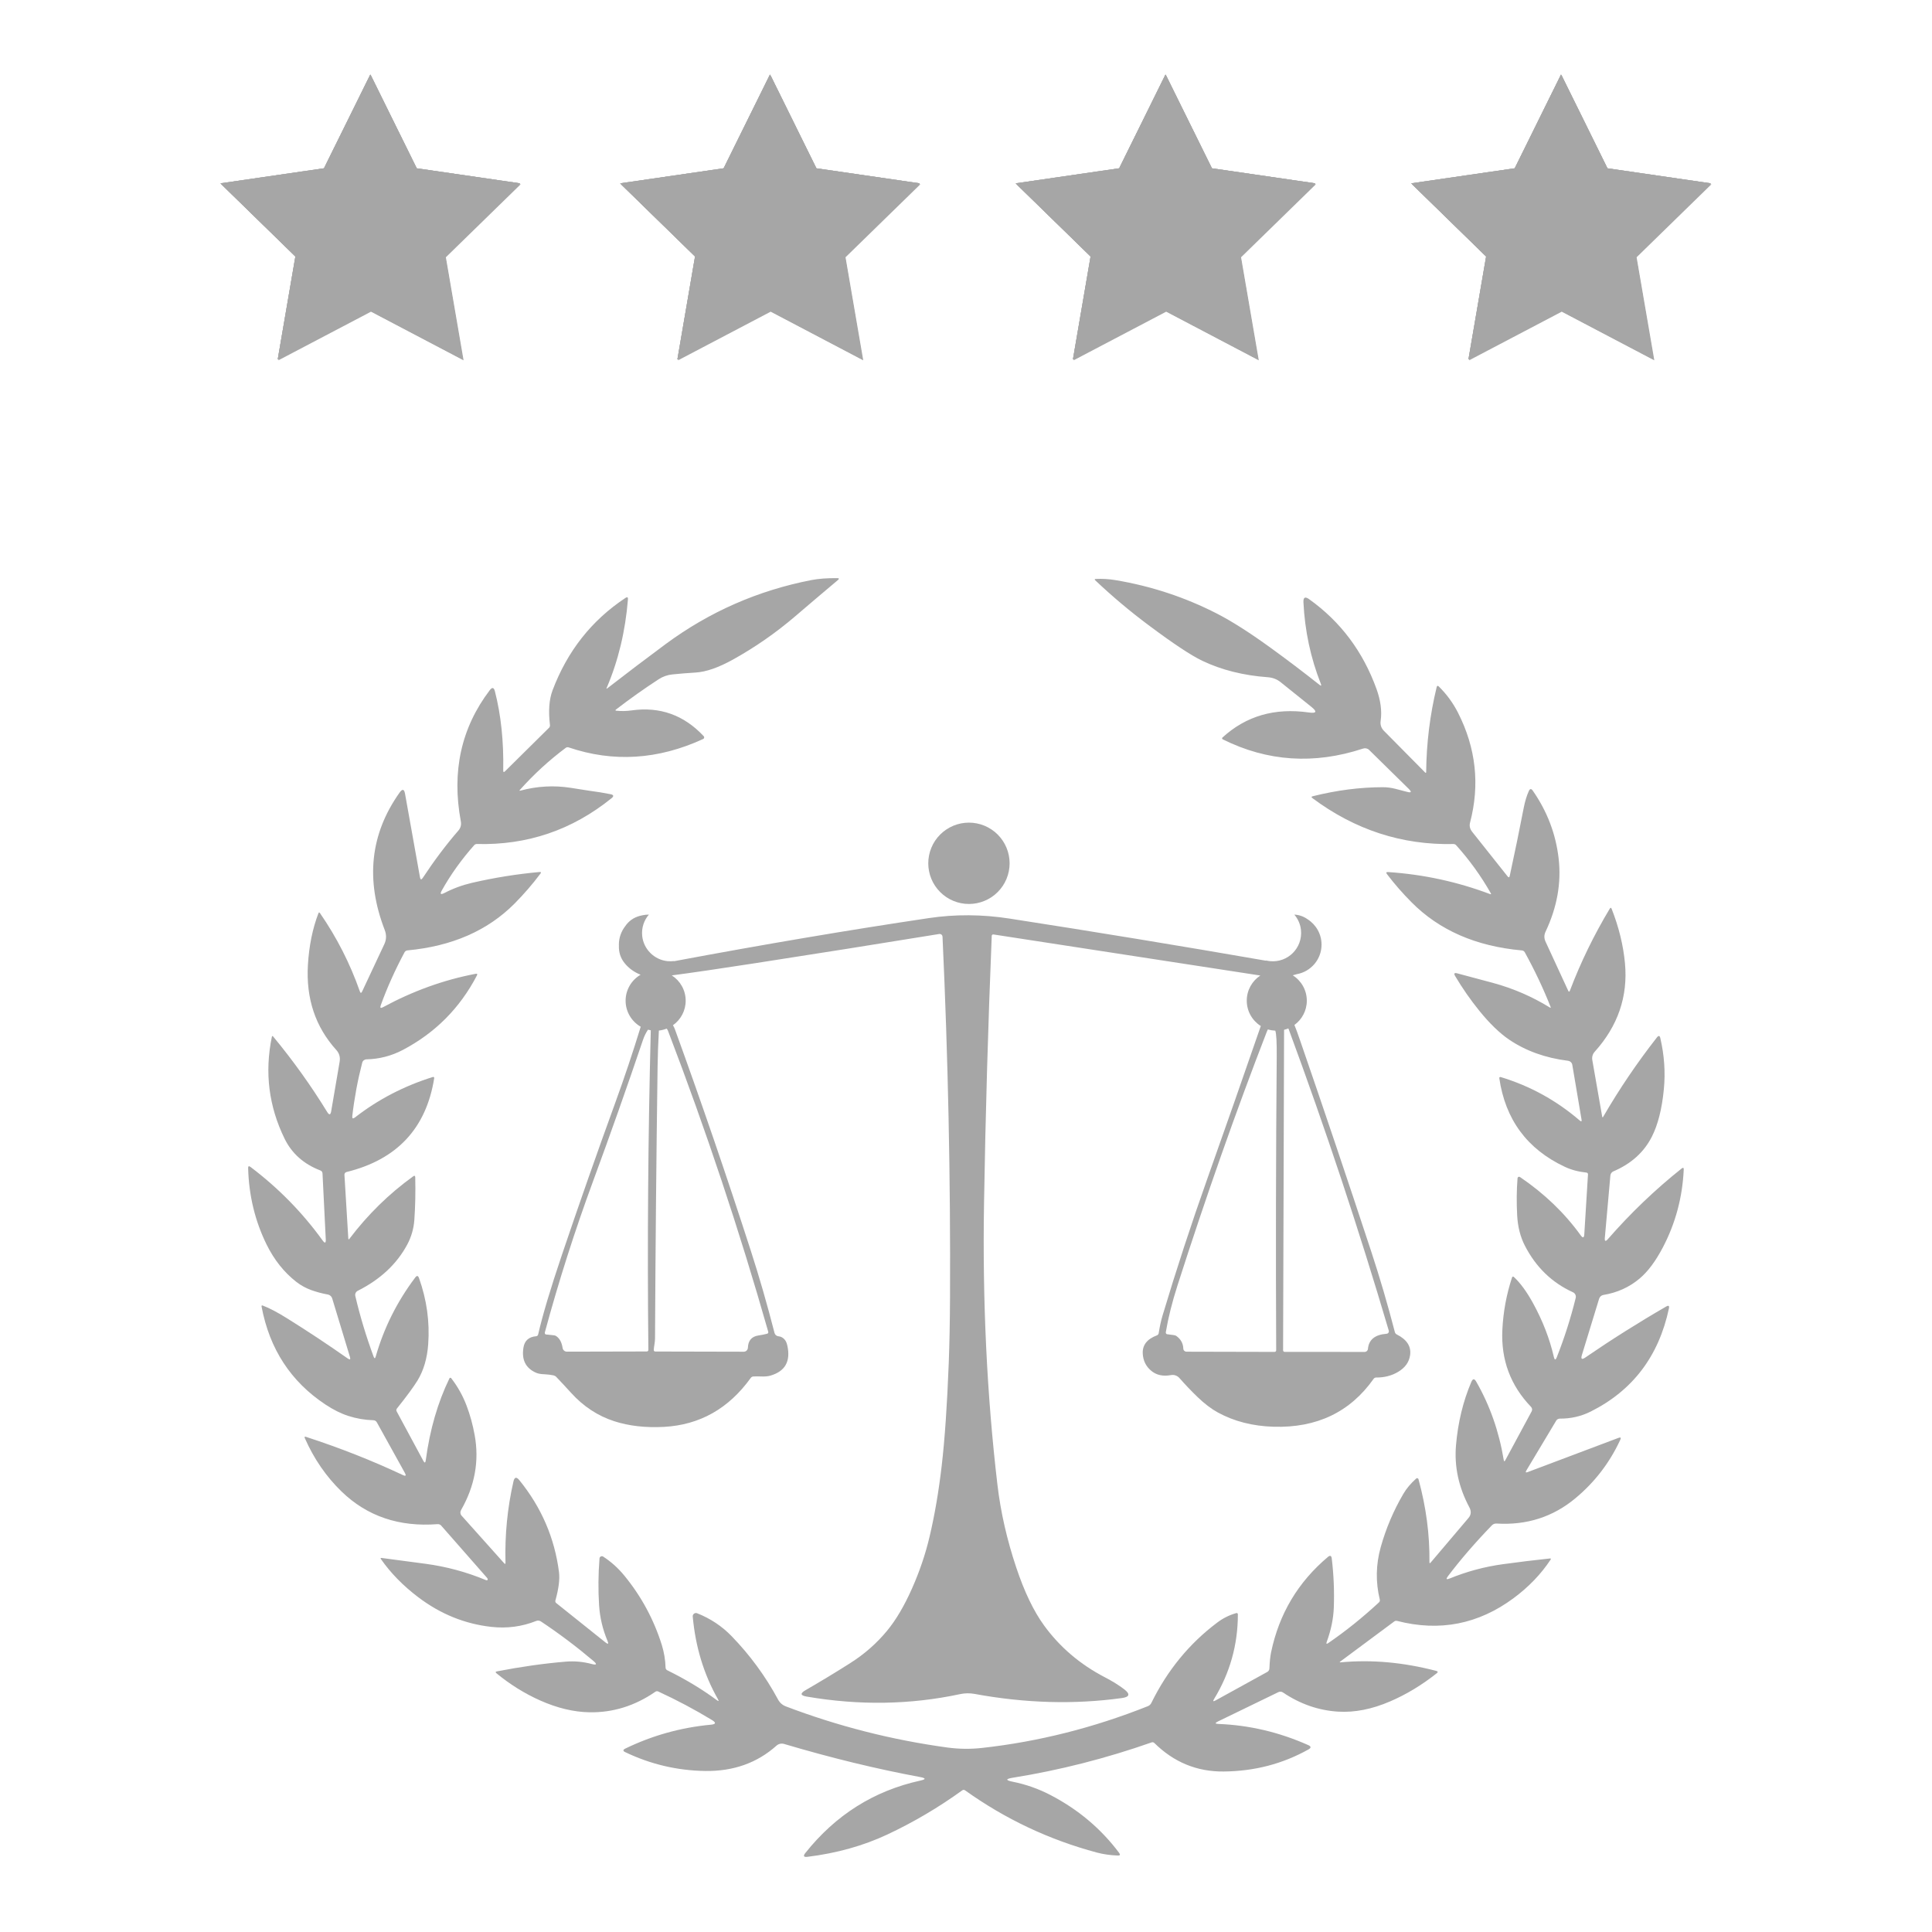 <svg xmlns="http://www.w3.org/2000/svg" xmlns:xlink="http://www.w3.org/1999/xlink" width="500" zoomAndPan="magnify" viewBox="0 0 375 375" height="500" preserveAspectRatio="xMidYMid meet" version="1.0"><defs><clipPath id="d37254099e"><path d="M 42.797 14.445 L 101.297 14.445 L 101.297 69.945 L 42.797 69.945 Z M 42.797 14.445 " clip-rule="nonzero"/></clipPath><clipPath id="19b48494a3"><path d="M 42.797 14.445 L 101 14.445 L 101 69.945 L 42.797 69.945 Z M 42.797 14.445 " clip-rule="nonzero"/></clipPath><clipPath id="4a8e1ddc01"><path d="M 48.148 112.156 L 327 112.156 L 327 360.406 L 48.148 360.406 Z M 48.148 112.156 " clip-rule="nonzero"/></clipPath><clipPath id="058c881114"><path d="M 120.375 14.445 L 178.875 14.445 L 178.875 69.945 L 120.375 69.945 Z M 120.375 14.445 " clip-rule="nonzero"/></clipPath><clipPath id="65d00f6d4c"><path d="M 197.145 14.445 L 255.645 14.445 L 255.645 69.945 L 197.145 69.945 Z M 197.145 14.445 " clip-rule="nonzero"/></clipPath><clipPath id="4053ce504d"><path d="M 274 14.445 L 332.418 14.445 L 332.418 69.945 L 274 69.945 Z M 274 14.445 " clip-rule="nonzero"/></clipPath><clipPath id="4409716b70"><path d="M 273.918 14.445 L 332.418 14.445 L 332.418 69.945 L 273.918 69.945 Z M 273.918 14.445 " clip-rule="nonzero"/></clipPath></defs><g clip-path="url(#d37254099e)"><path fill="#a6a6a6" d="M 72.012 14.641 L 80.992 32.84 L 101.074 35.758 L 86.539 49.938 L 89.98 69.938 L 72.012 60.496 L 54.031 69.938 L 57.465 49.938 L 42.938 35.758 L 63.023 32.84 Z M 72.012 14.641 " fill-opacity="1" fill-rule="nonzero"/></g><g clip-path="url(#19b48494a3)"><path fill="#a6a6a6" d="M 71.875 14.465 L 80.863 32.664 L 100.949 35.586 L 86.41 49.762 L 89.84 69.766 L 71.875 60.32 L 53.906 69.766 L 57.336 49.762 L 42.797 35.586 L 62.883 32.664 Z M 71.875 14.465 " fill-opacity="1" fill-rule="nonzero"/><path fill="#a6a6a6" d="M 71.875 14.465 L 80.863 32.664 L 100.949 35.586 L 86.41 49.762 L 89.84 69.766 L 71.875 60.32 L 53.906 69.766 L 57.336 49.762 L 42.797 35.586 L 62.883 32.664 Z M 71.875 14.465 " fill-opacity="1" fill-rule="nonzero"/><path fill="#a6a6a6" d="M 71.875 14.465 L 80.863 32.664 L 100.949 35.586 L 86.41 49.762 L 89.84 69.766 L 71.875 60.32 L 53.906 69.766 L 57.336 49.762 L 42.797 35.586 L 62.883 32.664 Z M 71.875 14.465 " fill-opacity="1" fill-rule="nonzero"/></g><g clip-path="url(#4a8e1ddc01)"><path fill="#a6a6a6" d="M 310.387 252.086 C 310.508 251.703 310.824 251.418 311.207 251.352 C 313.906 250.91 316.258 249.844 318.262 248.152 C 319.855 246.809 321.348 244.809 322.746 242.148 C 325.207 237.461 326.562 232.422 326.812 227.027 C 326.836 226.652 326.695 226.578 326.398 226.812 C 321.254 230.906 316.484 235.473 312.09 240.512 C 311.633 241.035 311.434 240.949 311.496 240.262 L 312.574 228.16 C 312.605 227.809 312.832 227.5 313.16 227.359 C 316.59 225.898 319.074 223.668 320.609 220.66 C 321.801 218.332 322.582 215.254 322.953 211.414 C 323.27 208.141 323.043 204.836 322.27 201.504 C 322.152 200.996 321.938 200.949 321.617 201.352 C 317.801 206.219 314.324 211.352 311.188 216.75 C 311.082 216.926 311.012 216.914 310.98 216.715 L 309.066 205.762 C 308.965 205.176 309.129 204.586 309.512 204.164 C 314.039 199.145 316.004 193.414 315.406 186.973 C 315.082 183.477 314.215 179.949 312.816 176.395 C 312.719 176.145 312.598 176.137 312.461 176.363 C 309.371 181.512 306.793 186.812 304.723 192.27 C 304.617 192.547 304.504 192.547 304.379 192.281 L 299.984 182.762 C 299.684 182.113 299.691 181.469 300 180.82 C 302.234 176.102 303.078 171.359 302.527 166.602 C 301.977 161.855 300.305 157.477 297.508 153.461 C 297.215 153.043 296.965 153.062 296.75 153.527 C 296.332 154.441 296.004 155.527 295.758 156.781 C 294.941 161.02 294.031 165.434 293.039 170.016 C 292.969 170.332 292.828 170.363 292.625 170.109 L 285.738 161.441 C 285.301 160.887 285.168 160.293 285.34 159.652 C 287.266 152.301 286.484 145.195 283 138.34 C 282.035 136.441 280.793 134.746 279.277 133.25 C 279.066 133.043 278.926 133.082 278.855 133.371 C 277.547 138.777 276.871 144.266 276.82 149.832 C 276.82 150.047 276.742 150.074 276.594 149.918 L 268.617 141.852 C 268.086 141.312 267.875 140.664 267.984 139.902 C 268.254 138.02 267.984 135.965 267.184 133.742 C 264.555 126.465 260.199 120.652 254.102 116.301 C 253.316 115.738 252.949 115.941 252.996 116.906 C 253.266 122.434 254.391 127.703 256.367 132.711 C 256.527 133.117 256.438 133.184 256.094 132.91 C 252.91 130.391 249.699 127.957 246.457 125.613 C 242.477 122.738 239.082 120.578 236.27 119.133 C 230.059 115.938 223.457 113.758 216.465 112.594 C 215.223 112.387 213.969 112.312 212.699 112.371 C 212.445 112.387 212.414 112.48 212.598 112.648 C 215.887 115.758 219.324 118.652 222.918 121.332 C 227.68 124.895 231.156 127.199 233.348 128.25 C 237.078 130.035 241.332 131.105 246.098 131.453 C 247.031 131.523 247.836 131.832 248.52 132.371 L 254.512 137.18 C 255.707 138.137 255.547 138.508 254.023 138.289 C 247.43 137.348 241.848 138.969 237.281 143.152 C 237.258 143.172 237.242 143.195 237.23 143.223 C 237.18 143.328 237.227 143.453 237.332 143.504 C 246.004 147.824 255.082 148.422 264.562 145.301 C 264.984 145.16 265.438 145.258 265.742 145.559 L 273.422 153.105 C 274.066 153.734 273.953 153.93 273.078 153.691 C 272.277 153.469 271.512 153.27 270.773 153.09 C 269.98 152.895 269.199 152.797 268.422 152.797 C 264.02 152.797 259.477 153.379 254.797 154.551 C 254.527 154.617 254.504 154.734 254.723 154.902 C 263 161.078 272.129 164.051 282.109 163.824 C 282.309 163.82 282.5 163.902 282.633 164.051 C 285.215 166.91 287.457 170.023 289.367 173.387 C 289.465 173.566 289.418 173.617 289.223 173.543 C 282.852 171.145 276.262 169.719 269.441 169.266 C 269.062 169.242 268.988 169.379 269.219 169.68 C 270.652 171.562 272.23 173.371 273.957 175.109 C 279.348 180.559 286.496 183.68 295.402 184.477 C 295.633 184.492 295.844 184.629 295.957 184.832 C 297.891 188.344 299.562 191.875 300.965 195.43 C 301.039 195.617 300.984 195.656 300.809 195.547 C 297.371 193.434 293.707 191.848 289.816 190.789 C 287.461 190.148 285.137 189.527 282.848 188.926 C 282.285 188.777 282.148 188.953 282.445 189.453 C 283.848 191.812 285.402 194.051 287.117 196.168 C 289.137 198.664 291.082 200.547 292.953 201.812 C 296.184 203.988 299.973 205.348 304.32 205.891 C 304.762 205.945 305.109 206.262 305.18 206.668 L 306.977 217.316 C 307.039 217.688 306.926 217.75 306.633 217.496 C 302.109 213.598 296.988 210.781 291.27 209.051 C 291.242 209.043 291.211 209.039 291.18 209.047 C 291.07 209.062 290.996 209.164 291.012 209.27 C 292.184 217.309 296.418 223.043 303.719 226.473 C 304.98 227.066 306.383 227.441 307.934 227.598 C 308.109 227.613 308.242 227.77 308.227 227.949 L 307.512 239.555 C 307.473 240.289 307.234 240.359 306.805 239.766 C 303.684 235.441 299.762 231.672 295.023 228.457 C 294.98 228.43 294.93 228.41 294.879 228.406 C 294.711 228.395 294.57 228.52 294.555 228.684 C 294.371 230.988 294.348 233.387 294.48 235.879 C 294.598 238.109 295.098 240.082 295.984 241.801 C 298.133 245.969 301.242 248.977 305.312 250.828 C 305.727 251.016 305.953 251.477 305.844 251.926 C 304.871 255.871 303.648 259.711 302.172 263.434 C 301.938 264.027 301.746 264.012 301.605 263.395 C 300.789 259.852 299.438 256.359 297.551 252.926 C 296.348 250.73 295.105 249.031 293.828 247.844 C 293.805 247.82 293.777 247.809 293.746 247.797 C 293.641 247.766 293.527 247.828 293.492 247.934 C 292.402 251.242 291.773 254.645 291.605 258.137 C 291.328 263.941 293.18 268.918 297.168 273.066 C 297.395 273.305 297.445 273.648 297.305 273.922 L 292.18 283.426 C 292.023 283.711 291.922 283.691 291.871 283.367 C 290.965 277.859 289.184 272.789 286.527 268.164 C 286.18 267.559 285.867 267.578 285.59 268.215 C 283.977 272 282.984 276.113 282.605 280.559 C 282.262 284.676 283.121 288.672 285.195 292.559 C 285.609 293.332 285.555 294.027 285.031 294.641 L 277.691 303.293 C 277.527 303.48 277.449 303.445 277.453 303.191 C 277.516 297.871 276.809 292.516 275.328 287.117 C 275.316 287.078 275.297 287.039 275.266 287.008 C 275.164 286.895 274.992 286.887 274.883 286.984 C 273.82 287.941 272.996 288.926 272.406 289.93 C 270.492 293.191 269.023 296.641 268.004 300.281 C 267.051 303.672 266.988 307.07 267.82 310.488 C 267.863 310.676 267.809 310.875 267.668 311.008 C 264.5 313.949 261.219 316.586 257.82 318.918 C 257.477 319.152 257.375 319.074 257.52 318.684 C 258.352 316.402 258.809 314.191 258.891 312.051 C 259.008 308.852 258.875 305.664 258.492 302.496 C 258.422 301.941 258.176 301.844 257.75 302.199 C 251.941 307.086 248.262 313.262 246.715 320.727 C 246.547 321.531 246.441 322.566 246.395 323.832 C 246.387 324.125 246.227 324.391 245.977 324.523 L 235.91 330.07 C 235.477 330.309 235.387 330.211 235.645 329.789 C 238.73 324.734 240.27 319.25 240.27 313.336 C 240.27 313.312 240.27 313.289 240.262 313.266 C 240.223 313.133 240.09 313.062 239.961 313.098 C 238.629 313.477 237.402 314.082 236.289 314.922 C 230.859 318.992 226.59 324.195 223.48 330.531 C 223.34 330.824 223.094 331.051 222.797 331.168 C 212.273 335.359 201.547 338.062 190.617 339.273 C 188.371 339.523 186.125 339.496 183.879 339.191 C 173.113 337.719 162.668 335.062 152.547 331.215 C 151.867 330.957 151.359 330.508 151.02 329.875 C 148.578 325.352 145.57 321.25 141.996 317.566 C 140.117 315.629 137.891 314.152 135.32 313.133 C 135.227 313.098 135.125 313.082 135.027 313.09 C 134.684 313.125 134.426 313.43 134.461 313.773 C 134.992 319.664 136.621 325.004 139.344 329.797 C 139.574 330.207 139.5 330.273 139.125 329.992 C 136.273 327.879 133.066 325.945 129.508 324.195 C 129.316 324.098 129.195 323.906 129.188 323.699 C 129.141 322.18 128.898 320.719 128.461 319.301 C 126.914 314.363 124.504 309.891 121.234 305.887 C 120 304.375 118.609 303.125 117.066 302.129 C 117.004 302.09 116.93 302.062 116.852 302.059 C 116.602 302.039 116.383 302.227 116.363 302.48 C 116.121 305.605 116.094 308.629 116.281 311.559 C 116.434 313.953 116.977 316.258 117.91 318.473 C 118.18 319.105 118.047 319.207 117.516 318.789 L 107.949 311.141 C 107.809 311.027 107.75 310.832 107.805 310.645 C 108.445 308.355 108.676 306.52 108.5 305.141 C 107.652 298.516 105.082 292.566 100.797 287.293 C 100.234 286.605 99.859 286.691 99.66 287.555 C 98.488 292.664 97.973 297.918 98.117 303.309 C 98.125 303.594 98.031 303.629 97.852 303.422 L 89.57 294.16 C 89.324 293.879 89.289 293.457 89.488 293.109 C 92.156 288.445 93.043 283.605 92.141 278.602 C 91.773 276.551 91.242 274.613 90.547 272.797 C 89.824 270.895 88.836 269.129 87.574 267.5 C 87.555 267.473 87.531 267.457 87.508 267.445 C 87.406 267.395 87.289 267.434 87.242 267.531 C 84.965 272.211 83.43 277.516 82.641 283.438 C 82.57 283.969 82.41 284.004 82.16 283.535 L 76.98 273.926 C 76.891 273.758 76.918 273.551 77.043 273.391 C 78.945 271.012 80.277 269.199 81.039 267.957 C 82.219 266.02 82.914 263.68 83.113 260.93 C 83.43 256.574 82.836 252.285 81.328 248.07 C 81.152 247.582 80.906 247.543 80.594 247.965 C 77.066 252.652 74.512 257.762 72.934 263.285 C 72.809 263.73 72.664 263.734 72.508 263.301 C 71.059 259.363 69.875 255.445 68.965 251.551 C 68.871 251.148 69.062 250.73 69.438 250.543 C 73.82 248.34 77.023 245.344 79.047 241.566 C 79.84 240.078 80.297 238.492 80.422 236.809 C 80.605 234.199 80.668 231.441 80.598 228.531 C 80.59 228.207 80.453 228.137 80.191 228.332 C 75.508 231.707 71.391 235.742 67.832 240.438 C 67.695 240.613 67.617 240.598 67.605 240.375 L 66.855 228.023 C 66.84 227.773 67.016 227.543 67.273 227.484 C 77.066 225.074 82.738 218.996 84.281 209.254 C 84.289 209.227 84.285 209.195 84.273 209.168 C 84.242 209.066 84.133 209.008 84.031 209.039 C 78.434 210.785 73.395 213.402 68.906 216.891 C 68.492 217.211 68.32 217.109 68.383 216.594 C 68.785 213.113 69.426 209.672 70.305 206.273 C 70.402 205.891 70.746 205.625 71.141 205.617 C 73.617 205.562 75.965 204.957 78.188 203.793 C 84.473 200.484 89.266 195.668 92.562 189.348 C 92.711 189.062 92.625 188.953 92.312 189.016 C 86.121 190.195 80.133 192.359 74.344 195.496 C 73.867 195.758 73.723 195.629 73.906 195.121 C 75.117 191.758 76.652 188.336 78.512 184.852 C 78.625 184.637 78.84 184.492 79.086 184.469 C 87.73 183.668 94.668 180.633 99.891 175.367 C 101.695 173.547 103.367 171.613 104.906 169.562 C 105.078 169.332 105.02 169.23 104.738 169.254 C 100.32 169.656 95.949 170.355 91.625 171.355 C 89.746 171.789 87.953 172.449 86.242 173.336 C 85.52 173.707 85.359 173.539 85.758 172.832 C 87.473 169.762 89.57 166.836 92.039 164.047 C 92.168 163.902 92.359 163.816 92.562 163.82 C 102.348 164.074 111.059 161.109 118.699 154.934 C 119.188 154.539 119.125 154.281 118.512 154.156 C 117.223 153.895 115.852 153.672 114.398 153.484 C 114.336 153.477 113.133 153.289 110.789 152.918 C 107.512 152.406 104.254 152.586 101.012 153.461 C 100.812 153.512 100.781 153.465 100.914 153.316 C 103.609 150.293 106.578 147.574 109.816 145.152 C 109.977 145.035 110.184 145 110.367 145.066 C 119.023 148.008 127.727 147.469 136.48 143.441 C 136.512 143.43 136.543 143.406 136.566 143.383 C 136.711 143.258 136.719 143.035 136.594 142.895 C 132.754 138.789 128.094 137.117 122.605 137.887 C 121.605 138.027 120.613 138.051 119.629 137.949 C 119.418 137.93 119.402 137.852 119.57 137.715 C 122.254 135.645 125.016 133.684 127.852 131.84 C 128.668 131.309 129.559 130.996 130.531 130.902 C 132.012 130.75 133.504 130.633 134.992 130.543 C 137.047 130.422 139.488 129.57 142.32 127.992 C 146.602 125.609 150.602 122.824 154.328 119.641 C 156.973 117.375 159.734 115.027 162.621 112.602 C 162.93 112.348 162.887 112.215 162.484 112.215 C 160.539 112.199 158.895 112.324 157.543 112.582 C 147.125 114.602 137.664 118.758 129.156 125.051 C 125.363 127.859 121.605 130.707 117.879 133.602 C 117.719 133.73 117.68 133.699 117.758 133.512 C 120.008 128.25 121.383 122.523 121.883 116.336 C 121.922 115.91 121.758 115.816 121.402 116.055 C 114.84 120.398 110.121 126.379 107.25 133.992 C 106.586 135.754 106.418 138 106.746 140.727 C 106.77 140.93 106.703 141.129 106.562 141.266 L 98.039 149.695 C 97.785 149.941 97.668 149.887 97.676 149.531 C 97.781 143.895 97.242 138.773 96.059 134.172 C 95.863 133.414 95.527 133.348 95.055 133.973 C 89.508 141.281 87.641 149.77 89.449 159.441 C 89.57 160.113 89.41 160.703 88.969 161.219 C 86.633 163.906 84.328 166.965 82.059 170.398 C 81.781 170.812 81.602 170.77 81.516 170.277 L 78.617 154.066 C 78.457 153.148 78.102 153.074 77.559 153.84 C 71.863 161.871 70.906 170.766 74.68 180.527 C 75.039 181.461 75.012 182.375 74.594 183.27 L 70.289 192.449 C 70.121 192.801 69.973 192.793 69.844 192.422 C 67.941 187.004 65.359 181.938 62.102 177.227 C 61.98 177.059 61.883 177.074 61.805 177.27 C 60.668 180.23 59.988 183.57 59.766 187.281 C 59.379 193.812 61.215 199.316 65.277 203.801 C 65.855 204.438 66.074 205.203 65.922 206.094 L 64.281 215.699 C 64.156 216.422 63.906 216.473 63.52 215.855 C 60.383 210.746 56.887 205.859 53.031 201.199 C 52.895 201.035 52.805 201.059 52.766 201.262 C 51.34 208.152 52.164 214.738 55.242 221.027 C 56.652 223.902 58.969 225.957 62.199 227.191 C 62.426 227.273 62.582 227.492 62.598 227.742 L 63.23 240.543 C 63.27 241.309 63.062 241.383 62.617 240.77 C 58.703 235.352 54.039 230.598 48.629 226.508 C 48.309 226.262 48.152 226.34 48.164 226.746 C 48.309 232.062 49.5 236.996 51.738 241.547 C 53.203 244.523 55.129 246.945 57.516 248.812 C 58.395 249.492 59.359 250.023 60.414 250.406 C 61.457 250.781 62.527 251.066 63.621 251.262 C 64.023 251.332 64.355 251.621 64.473 252.004 L 67.922 263.371 C 68.082 263.887 67.934 263.992 67.488 263.676 C 63.59 260.941 59.668 258.344 55.73 255.891 C 53.855 254.719 52.285 253.891 51.016 253.414 C 50.816 253.336 50.734 253.402 50.773 253.613 C 52.316 261.84 56.453 268.18 63.184 272.629 C 64.711 273.637 66.176 274.367 67.586 274.824 C 69.184 275.34 70.82 275.621 72.492 275.668 C 72.766 275.68 73.008 275.832 73.137 276.062 L 78.578 285.875 C 78.891 286.43 78.758 286.574 78.18 286.301 C 72.238 283.504 65.977 281.035 59.387 278.891 C 59.129 278.809 59.059 278.887 59.164 279.137 C 60.93 283.152 63.309 286.609 66.305 289.512 C 71.262 294.305 77.469 296.414 84.926 295.836 C 85.203 295.816 85.469 295.922 85.641 296.125 L 94.527 306.25 C 94.656 306.398 94.703 306.574 94.641 306.664 C 94.578 306.746 94.453 306.75 94.262 306.676 C 90.531 305.125 86.66 304.082 82.66 303.539 C 79.797 303.152 76.934 302.77 74.07 302.398 C 73.863 302.371 73.816 302.441 73.934 302.613 C 75.828 305.328 78.254 307.805 81.203 310.035 C 85.492 313.281 90.199 315.191 95.332 315.773 C 98.383 316.117 101.297 315.734 104.066 314.629 C 104.375 314.504 104.719 314.539 104.996 314.723 C 108.531 317.074 111.91 319.621 115.137 322.352 C 115.949 323.035 115.844 323.242 114.816 322.973 C 113.164 322.531 111.48 322.383 109.777 322.527 C 105.562 322.879 101.121 323.508 96.449 324.414 C 96.164 324.469 96.129 324.59 96.355 324.777 C 99.016 326.965 101.844 328.723 104.836 330.055 C 108.145 331.531 111.332 332.297 114.398 332.352 C 118.977 332.434 123.246 331.105 127.211 328.363 C 127.375 328.25 127.582 328.23 127.754 328.312 C 131.383 329.984 134.863 331.832 138.195 333.859 C 139.035 334.371 138.965 334.672 137.988 334.762 C 132.145 335.309 126.602 336.855 121.355 339.406 C 120.887 339.637 120.887 339.867 121.355 340.09 C 126.258 342.441 131.434 343.664 136.879 343.746 C 142.352 343.824 146.965 342.184 150.723 338.824 C 151.121 338.469 151.676 338.348 152.195 338.5 C 161.312 341.207 170.117 343.352 178.609 344.926 C 179.742 345.141 179.746 345.367 178.621 345.613 C 169.637 347.59 162.203 352.273 156.32 359.664 C 155.852 360.254 155.992 360.504 156.742 360.406 C 162.406 359.707 167.574 358.262 172.238 356.074 C 177.32 353.688 182.168 350.832 186.785 347.496 C 186.941 347.383 187.152 347.383 187.309 347.496 C 195.109 353.078 203.645 357.105 212.918 359.582 C 214.145 359.91 215.484 360.102 216.945 360.16 C 217.406 360.176 217.496 360 217.219 359.637 C 213.699 354.938 209.246 351.191 203.859 348.395 C 201.57 347.207 199.145 346.352 196.59 345.836 C 195.148 345.547 195.152 345.285 196.609 345.051 C 205.688 343.594 214.66 341.309 223.535 338.195 C 223.711 338.129 223.914 338.176 224.055 338.312 C 227.84 342.051 232.32 343.895 237.5 343.848 C 243.469 343.797 248.961 342.371 253.969 339.566 C 254.523 339.258 254.508 338.977 253.926 338.723 C 248.301 336.219 242.488 334.848 236.484 334.617 C 235.824 334.586 235.793 334.43 236.391 334.141 L 248.129 328.445 C 248.418 328.309 248.758 328.328 249.016 328.504 C 252.359 330.754 255.926 331.992 259.719 332.227 C 262.926 332.426 266.305 331.762 269.855 330.227 C 272.984 328.879 275.988 327.062 278.871 324.777 C 279.145 324.562 279.109 324.41 278.773 324.32 C 272.402 322.656 266.223 322.098 260.227 322.66 C 260.004 322.68 259.984 322.629 260.16 322.496 L 270.629 314.719 C 270.777 314.605 270.988 314.57 271.191 314.621 C 279.422 316.742 286.961 315.266 293.805 310.188 C 296.719 308.027 299.105 305.543 300.965 302.734 C 301.078 302.559 301.031 302.48 300.82 302.5 C 297.777 302.824 294.746 303.191 291.719 303.609 C 288.156 304.098 284.711 305.023 281.379 306.387 C 280.73 306.656 280.617 306.508 281.039 305.949 C 283.473 302.727 286.32 299.43 289.578 296.062 C 289.809 295.824 290.133 295.699 290.465 295.719 C 296.32 296.078 301.43 294.441 305.789 290.809 C 309.539 287.688 312.441 283.906 314.496 279.461 C 314.684 279.055 314.574 278.93 314.16 279.086 L 296.535 285.727 C 296.145 285.879 296.051 285.777 296.262 285.426 L 302.07 275.727 C 302.211 275.496 302.477 275.355 302.773 275.355 C 304.898 275.367 306.887 274.91 308.734 273.992 C 316.906 269.906 321.973 263.227 323.938 253.961 C 324.047 253.453 323.875 253.328 323.422 253.586 C 317.996 256.723 312.758 260.027 307.703 263.496 C 307.023 263.957 306.805 263.793 307.047 263 Z M 310.387 252.086 " fill-opacity="1" fill-rule="nonzero"/></g><path fill="#a6a6a6" d="M 191.09 160.273 C 191.57 160.473 192.023 160.715 192.453 161.004 C 192.887 161.293 193.285 161.617 193.652 161.984 C 194.016 162.352 194.344 162.75 194.633 163.18 C 194.922 163.613 195.164 164.066 195.363 164.547 C 195.562 165.023 195.711 165.52 195.812 166.027 C 195.914 166.535 195.965 167.051 195.965 167.566 C 195.965 168.086 195.914 168.598 195.812 169.105 C 195.711 169.617 195.562 170.109 195.363 170.59 C 195.164 171.066 194.922 171.523 194.633 171.953 C 194.344 172.383 194.016 172.781 193.652 173.148 C 193.285 173.516 192.887 173.844 192.453 174.133 C 192.023 174.418 191.57 174.664 191.09 174.859 C 190.609 175.059 190.117 175.207 189.609 175.309 C 189.102 175.41 188.586 175.461 188.07 175.461 C 187.551 175.461 187.039 175.41 186.527 175.309 C 186.02 175.207 185.527 175.059 185.047 174.859 C 184.57 174.664 184.113 174.418 183.684 174.133 C 183.254 173.844 182.852 173.516 182.488 173.148 C 182.121 172.781 181.793 172.383 181.504 171.953 C 181.219 171.523 180.973 171.066 180.777 170.59 C 180.578 170.109 180.426 169.617 180.328 169.105 C 180.227 168.598 180.176 168.086 180.176 167.566 C 180.176 167.051 180.227 166.535 180.328 166.027 C 180.426 165.52 180.578 165.023 180.777 164.547 C 180.973 164.066 181.219 163.613 181.504 163.18 C 181.793 162.75 182.121 162.352 182.488 161.984 C 182.852 161.617 183.254 161.293 183.684 161.004 C 184.113 160.715 184.57 160.473 185.047 160.273 C 185.527 160.074 186.02 159.926 186.527 159.824 C 187.039 159.723 187.551 159.672 188.07 159.672 C 188.586 159.672 189.102 159.723 189.609 159.824 C 190.117 159.926 190.609 160.074 191.09 160.273 Z M 191.09 160.273 " fill-opacity="1" fill-rule="nonzero"/><path fill="#a6a6a6" d="M 271.109 259.016 C 270.926 258.922 270.793 258.758 270.742 258.559 C 269.371 253.262 267.844 248.055 266.16 242.93 C 261.625 229.145 256.988 215.395 252.254 201.672 C 251.867 200.539 251.527 199.629 251.246 198.945 C 252.699 197.887 253.652 196.176 253.652 194.238 C 253.652 192.156 252.559 190.332 250.918 189.305 C 251.199 189.238 251.457 189.164 251.707 189.086 C 254.438 188.598 256.512 186.219 256.512 183.352 C 256.512 181.273 255.426 179.457 253.793 178.422 C 253.016 177.867 252.156 177.57 251.227 177.527 C 251.938 178.355 252.406 179.395 252.52 180.535 C 252.863 184.008 249.969 186.902 246.496 186.559 C 246.234 186.535 245.984 186.484 245.734 186.422 C 245.746 186.441 245.758 186.461 245.77 186.48 C 229.121 183.59 212.52 180.859 195.965 178.297 C 190.625 177.469 185.398 177.438 180.281 178.203 C 164.781 180.512 148.289 183.301 130.809 186.574 C 130.816 186.562 130.824 186.551 130.832 186.539 C 130.418 186.59 129.992 186.598 129.555 186.555 C 126.984 186.301 124.906 184.223 124.648 181.652 C 124.492 180.07 125.012 178.609 125.949 177.52 C 125.535 177.52 125.133 177.566 124.742 177.645 C 124.551 177.68 124.359 177.723 124.164 177.777 C 122.977 178.098 122.039 178.77 121.348 179.781 C 120.586 180.77 120.125 182.004 120.125 183.348 C 120.125 183.406 120.133 183.461 120.133 183.52 C 120.074 184.812 120.438 185.953 121.23 186.938 C 122.039 187.938 123.074 188.688 124.336 189.195 C 122.602 190.207 121.43 192.082 121.43 194.234 C 121.43 196.398 122.613 198.281 124.363 199.289 C 122.859 204.191 121.227 209.078 119.461 213.934 C 115.887 223.758 112.43 233.617 109.082 243.52 C 106.84 250.156 105.297 255.332 104.449 259.039 C 104.41 259.215 104.254 259.348 104.066 259.363 C 102.641 259.48 101.816 260.219 101.598 261.582 C 101.219 263.957 102.047 265.586 104.086 266.465 C 104.465 266.629 105.012 266.723 105.742 266.746 C 106.312 266.773 106.879 266.844 107.441 266.961 C 107.637 267.004 107.82 267.105 107.969 267.258 C 108.941 268.277 109.902 269.309 110.852 270.355 C 113.242 272.992 116.031 274.824 119.227 275.859 C 122.086 276.781 125.305 277.148 128.883 276.957 C 135.824 276.578 141.441 273.406 145.727 267.445 C 145.852 267.281 146.035 267.18 146.223 267.172 C 146.727 267.148 147.223 267.148 147.723 267.172 C 148.457 267.199 149.051 267.148 149.496 267.02 C 152.398 266.188 153.504 264.234 152.816 261.156 C 152.707 260.656 152.531 260.27 152.289 259.996 C 151.957 259.621 151.559 259.41 151.098 259.371 C 150.734 259.34 150.434 259.082 150.336 258.73 C 148.914 253.184 147.383 247.879 145.75 242.82 C 141.094 228.391 136.18 214.047 131.004 199.793 C 130.918 199.555 130.789 199.289 130.621 198.996 C 132.113 197.941 133.09 196.203 133.09 194.238 C 133.09 192.172 132.016 190.359 130.395 189.324 C 134.312 188.812 139.648 188.027 146.426 186.98 C 158.539 185.105 170.504 183.211 182.316 181.285 C 182.332 181.281 182.352 181.281 182.367 181.281 C 182.668 181.262 182.926 181.492 182.941 181.793 C 184.023 205.191 184.508 228.602 184.398 252.02 C 184.375 256.637 184.293 260.816 184.152 264.551 C 183.84 272.695 183.383 279.332 182.789 284.461 C 182.203 289.496 181.418 294.094 180.434 298.25 C 179.629 301.672 178.48 305.047 176.992 308.391 C 175.512 311.711 173.918 314.418 172.203 316.5 C 170.184 318.953 167.793 321.055 165.039 322.801 C 162.18 324.621 159.273 326.375 156.332 328.074 C 155.277 328.684 155.348 329.094 156.551 329.301 C 166.77 331.055 176.711 330.895 186.375 328.824 C 187.301 328.629 188.234 328.617 189.172 328.789 C 198.984 330.598 208.512 330.867 217.746 329.594 C 219.266 329.387 219.414 328.812 218.199 327.883 C 217.168 327.094 215.906 326.309 214.418 325.539 C 209.617 323.039 205.699 319.691 202.652 315.5 C 200.633 312.727 198.832 308.977 197.254 304.254 C 195.449 298.859 194.23 293.516 193.605 288.215 C 191.555 270.812 190.684 252.578 191 233.52 C 191.285 216.223 191.785 198.934 192.496 181.645 C 192.496 181.637 192.5 181.621 192.5 181.609 C 192.523 181.457 192.664 181.352 192.816 181.375 L 244.633 189.348 C 243.047 190.387 241.996 192.184 241.996 194.223 C 241.996 196.309 243.09 198.129 244.734 199.16 C 244.707 199.211 244.68 199.262 244.664 199.309 C 241.273 209.129 237.836 218.941 234.359 228.738 C 231.238 237.527 228.336 246.391 225.656 255.324 C 225.352 256.344 225.102 257.488 224.902 258.762 C 224.871 258.961 224.738 259.125 224.551 259.195 C 222.609 259.922 221.695 261.125 221.812 262.801 C 221.898 264.117 222.426 265.188 223.395 266.02 C 224.406 266.898 225.703 267.195 227.277 266.906 C 227.887 266.789 228.512 267.008 228.926 267.477 C 230.066 268.773 231.219 269.984 232.391 271.113 C 233.766 272.441 235.09 273.453 236.367 274.152 C 239.527 275.883 243.141 276.809 247.207 276.93 C 255.594 277.18 262.066 274.078 266.617 267.633 C 266.73 267.473 266.91 267.375 267.102 267.375 C 268.699 267.391 270.129 267.023 271.387 266.273 C 272.746 265.457 273.52 264.371 273.703 263.008 C 273.93 261.328 273.066 259.996 271.109 259.016 Z M 152.07 262.406 C 152.074 262.355 152.078 262.305 152.082 262.262 C 152.078 262.309 152.074 262.355 152.07 262.406 C 152.066 262.438 152.062 262.465 152.055 262.492 C 152.062 262.465 152.066 262.438 152.07 262.406 Z M 151.949 261.652 C 151.914 261.609 151.879 261.586 151.832 261.578 C 151.875 261.582 151.914 261.609 151.949 261.652 Z M 151.648 263.16 C 151.57 263.152 151.508 263.082 151.465 262.977 C 151.512 263.082 151.574 263.152 151.648 263.16 Z M 125.848 262.012 C 125.848 262.012 125.848 262.016 125.848 262.016 C 125.848 262.188 125.711 262.32 125.547 262.32 L 110.031 262.355 C 109.621 262.359 109.27 262.055 109.203 261.648 C 109.02 260.453 108.551 259.656 107.805 259.246 C 107.75 259.215 107.547 259.184 107.199 259.145 L 105.977 259.02 C 105.961 259.02 105.949 259.016 105.934 259.012 C 105.789 258.969 105.711 258.789 105.754 258.613 C 108.445 248.68 111.57 238.887 115.129 229.23 C 118.48 220.137 121.707 211 124.812 201.82 C 125.047 201.129 125.367 200.477 125.773 199.863 C 125.953 199.91 126.133 199.949 126.316 199.98 C 126.316 199.996 126.316 200.008 126.316 200.027 C 125.789 220.633 125.633 241.297 125.848 262.012 Z M 149.117 258.496 C 149.117 258.5 149.121 258.5 149.121 258.504 C 149.16 258.668 149.062 258.836 148.898 258.879 C 148.344 259.016 147.785 259.129 147.223 259.211 C 145.898 259.41 145.215 260.203 145.168 261.586 C 145.152 262.02 144.797 262.367 144.363 262.367 L 127.18 262.328 C 127.172 262.328 127.164 262.328 127.152 262.328 C 126.992 262.312 126.879 262.172 126.891 262.016 C 126.922 261.641 126.973 261.266 127.035 260.895 C 127.105 260.473 127.141 260.094 127.141 259.758 C 127.227 242.184 127.391 224.613 127.637 207.043 C 127.672 204.703 127.754 202.367 127.887 200.031 C 128.418 199.973 128.926 199.844 129.402 199.652 C 129.516 199.789 129.605 199.941 129.668 200.109 C 137.062 219.441 143.543 238.906 149.117 258.496 Z M 247.812 205.156 C 247.652 224.137 247.617 243.117 247.707 262.094 C 247.707 262.266 247.566 262.402 247.395 262.402 L 230.305 262.363 C 229.965 262.363 229.688 262.098 229.68 261.762 C 229.648 260.75 229.191 259.922 228.297 259.285 C 228.203 259.215 228.012 259.16 227.727 259.129 L 226.527 258.969 C 226.527 258.969 226.523 258.969 226.52 258.969 C 226.359 258.941 226.254 258.762 226.285 258.562 C 226.75 255.789 227.504 252.77 228.547 249.512 C 234.113 232.156 239.891 215.734 245.891 200.25 C 245.953 200.078 246.023 199.934 246.094 199.805 C 246.551 199.945 247.035 200.027 247.535 200.051 C 247.742 200.633 247.836 202.332 247.812 205.156 Z M 267.539 262.012 C 267.547 261.871 267.578 261.746 267.625 261.633 C 267.578 261.746 267.547 261.871 267.539 262.012 C 267.52 262.312 267.605 262.59 267.75 262.758 C 267.602 262.59 267.52 262.312 267.539 262.012 Z M 268.062 262.934 C 268.074 262.934 268.09 262.93 268.102 262.93 C 268.09 262.93 268.074 262.934 268.062 262.934 Z M 268.266 262.891 C 268.461 262.801 268.617 262.562 268.676 262.266 C 268.617 262.562 268.461 262.801 268.266 262.891 Z M 268.18 261.168 C 268.332 261.18 268.461 261.273 268.555 261.422 C 268.461 261.273 268.332 261.18 268.18 261.168 Z M 269.145 258.883 C 266.883 259.047 265.672 260.031 265.516 261.828 C 265.484 262.156 265.211 262.406 264.883 262.406 L 249.352 262.402 C 249.184 262.402 249.047 262.262 249.047 262.086 L 249.238 199.883 C 249.52 199.812 249.797 199.723 250.059 199.617 C 250.098 199.68 250.129 199.75 250.16 199.836 C 257.297 219.156 263.766 238.637 269.562 258.277 C 269.574 258.309 269.578 258.344 269.582 258.379 C 269.602 258.637 269.402 258.863 269.145 258.883 Z M 269.145 258.883 " fill-opacity="1" fill-rule="nonzero"/><g clip-path="url(#058c881114)"><path fill="#a6a6a6" d="M 149.59 14.641 L 158.566 32.84 L 178.652 35.758 L 164.113 49.938 L 167.555 69.938 L 149.59 60.496 L 131.609 69.938 L 135.039 49.938 L 120.512 35.758 L 140.598 32.84 Z M 149.59 14.641 " fill-opacity="1" fill-rule="nonzero"/><path fill="#a6a6a6" d="M 149.449 14.465 L 158.438 32.664 L 178.523 35.586 L 163.984 49.762 L 167.418 69.766 L 149.449 60.32 L 131.48 69.766 L 134.91 49.762 L 120.375 35.586 L 140.457 32.664 Z M 149.449 14.465 " fill-opacity="1" fill-rule="nonzero"/><path fill="#a6a6a6" d="M 149.449 14.465 L 158.438 32.664 L 178.523 35.586 L 163.984 49.762 L 167.418 69.766 L 149.449 60.32 L 131.48 69.766 L 134.91 49.762 L 120.375 35.586 L 140.457 32.664 Z M 149.449 14.465 " fill-opacity="1" fill-rule="nonzero"/><path fill="#a6a6a6" d="M 149.449 14.465 L 158.438 32.664 L 178.523 35.586 L 163.984 49.762 L 167.418 69.766 L 149.449 60.32 L 131.48 69.766 L 134.91 49.762 L 120.375 35.586 L 140.457 32.664 Z M 149.449 14.465 " fill-opacity="1" fill-rule="nonzero"/></g><g clip-path="url(#65d00f6d4c)"><path fill="#a6a6a6" d="M 226.359 14.641 L 235.34 32.84 L 255.422 35.758 L 240.887 49.938 L 244.328 69.938 L 226.359 60.496 L 208.379 69.938 L 211.812 49.938 L 197.285 35.758 L 217.371 32.84 Z M 226.359 14.641 " fill-opacity="1" fill-rule="nonzero"/><path fill="#a6a6a6" d="M 226.219 14.465 L 235.211 32.664 L 255.297 35.586 L 240.758 49.762 L 244.188 69.766 L 226.219 60.32 L 208.254 69.766 L 211.684 49.762 L 197.145 35.586 L 217.23 32.664 Z M 226.219 14.465 " fill-opacity="1" fill-rule="nonzero"/><path fill="#a6a6a6" d="M 226.219 14.465 L 235.211 32.664 L 255.297 35.586 L 240.758 49.762 L 244.188 69.766 L 226.219 60.32 L 208.254 69.766 L 211.684 49.762 L 197.145 35.586 L 217.23 32.664 Z M 226.219 14.465 " fill-opacity="1" fill-rule="nonzero"/><path fill="#a6a6a6" d="M 226.219 14.465 L 235.211 32.664 L 255.297 35.586 L 240.758 49.762 L 244.188 69.766 L 226.219 60.32 L 208.254 69.766 L 211.684 49.762 L 197.145 35.586 L 217.23 32.664 Z M 226.219 14.465 " fill-opacity="1" fill-rule="nonzero"/></g><g clip-path="url(#4053ce504d)"><path fill="#a6a6a6" d="M 303.133 14.641 L 312.109 32.84 L 332.195 35.758 L 317.66 49.938 L 321.102 69.938 L 303.133 60.496 L 285.152 69.938 L 288.582 49.938 L 274.059 35.758 L 294.145 32.84 Z M 303.133 14.641 " fill-opacity="1" fill-rule="nonzero"/></g><g clip-path="url(#4409716b70)"><path fill="#a6a6a6" d="M 302.992 14.465 L 311.984 32.664 L 332.066 35.586 L 317.531 49.762 L 320.961 69.766 L 302.992 60.32 L 285.023 69.766 L 288.457 49.762 L 273.918 35.586 L 294.004 32.664 Z M 302.992 14.465 " fill-opacity="1" fill-rule="nonzero"/><path fill="#a6a6a6" d="M 302.992 14.465 L 311.984 32.664 L 332.066 35.586 L 317.531 49.762 L 320.961 69.766 L 302.992 60.32 L 285.023 69.766 L 288.457 49.762 L 273.918 35.586 L 294.004 32.664 Z M 302.992 14.465 " fill-opacity="1" fill-rule="nonzero"/><path fill="#a6a6a6" d="M 302.992 14.465 L 311.984 32.664 L 332.066 35.586 L 317.531 49.762 L 320.961 69.766 L 302.992 60.32 L 285.023 69.766 L 288.457 49.762 L 273.918 35.586 L 294.004 32.664 Z M 302.992 14.465 " fill-opacity="1" fill-rule="nonzero"/></g></svg>
